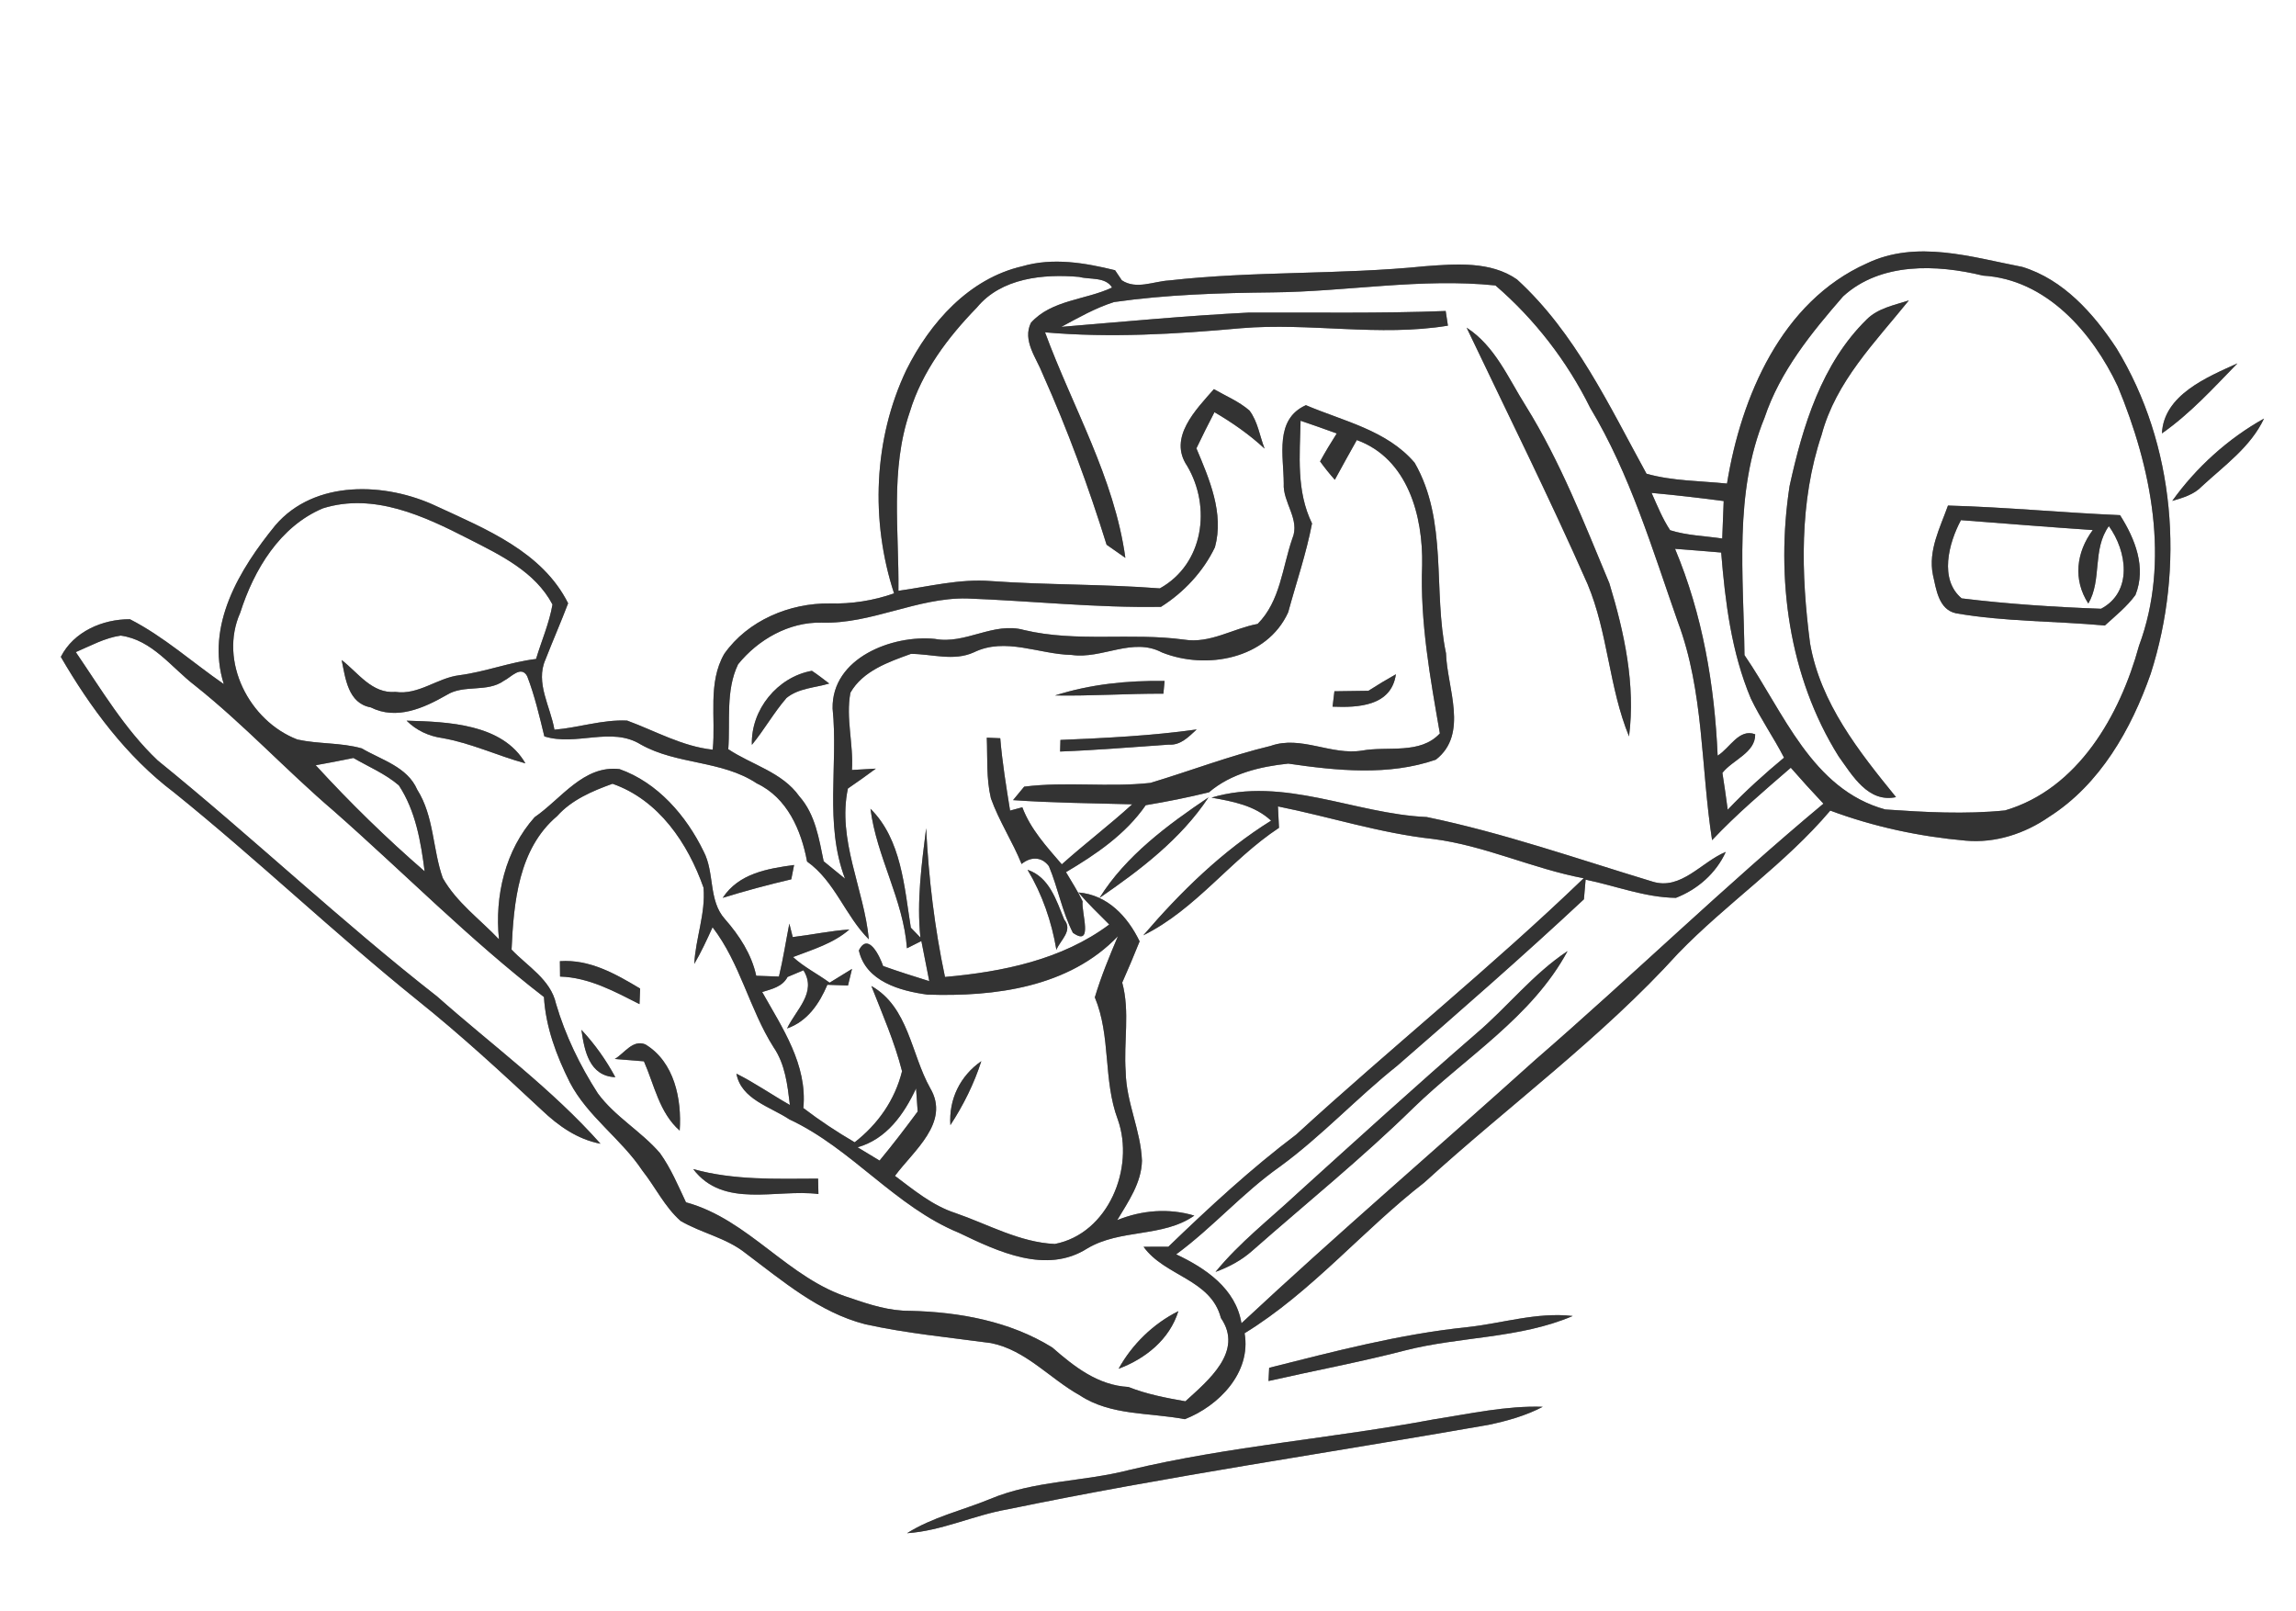 <?xml version="1.0" encoding="UTF-8" ?>
<!DOCTYPE svg PUBLIC "-//W3C//DTD SVG 1.1//EN" "http://www.w3.org/Graphics/SVG/1.1/DTD/svg11.dtd">
<svg width="285pt" height="200pt" viewBox="0 0 285 200" version="1.1" xmlns="http://www.w3.org/2000/svg">
<rect x="0" y="0" width="285" height="200" fill="#808080" stroke="none"/>
<g id="#ffffffff">
<path fill="#FFFFFF" opacity="1.00" d=" M 0.00 0.00 L 285.00 0.00 L 285.00 200.00 L 0.00 200.00 L 0.00 0.00 M 231.69 32.71 C 221.14 37.44 216.12 49.23 214.37 60.02 C 211.04 59.68 207.62 59.71 204.38 58.80 C 199.74 50.36 195.55 41.30 188.30 34.68 C 185.03 32.40 180.71 32.76 176.93 33.04 C 166.35 34.12 155.68 33.61 145.12 34.81 C 143.18 34.92 141.04 35.98 139.25 34.79 C 139.04 34.48 138.62 33.85 138.41 33.54 C 134.66 32.62 130.69 31.94 126.90 33.05 C 120.28 34.57 115.43 40.05 112.51 45.91 C 108.42 54.49 108.04 64.66 110.98 73.65 C 108.42 74.55 105.73 74.97 103.02 74.90 C 98.03 74.83 92.81 77.01 89.90 81.16 C 87.82 84.77 88.87 89.11 88.47 93.05 C 84.67 92.64 81.36 90.73 77.85 89.44 C 74.80 89.29 71.84 90.32 68.82 90.57 C 68.34 87.71 66.42 84.75 67.71 81.86 C 68.62 79.52 69.63 77.22 70.52 74.88 C 67.32 68.48 60.30 65.66 54.18 62.83 C 47.89 59.85 39.06 59.50 34.18 65.20 C 29.74 70.65 25.49 77.62 27.78 84.91 C 23.90 82.23 20.34 79.01 16.13 76.86 C 12.75 76.84 9.14 78.39 7.55 81.53 C 11.21 87.83 15.72 93.92 21.59 98.35 C 31.92 106.67 41.51 115.85 51.83 124.16 C 57.19 128.45 62.24 133.11 67.26 137.79 C 69.31 139.74 71.68 141.42 74.54 141.96 C 68.49 135.14 61.07 129.72 54.27 123.69 C 42.33 114.36 31.33 103.91 19.57 94.38 C 15.47 90.50 12.57 85.56 9.41 80.94 C 11.22 80.17 13.00 79.17 14.98 78.89 C 18.89 79.42 21.27 82.84 24.19 85.08 C 30.27 89.91 35.54 95.63 41.43 100.66 C 50.14 108.33 58.32 116.65 67.52 123.75 C 67.74 127.48 69.07 131.03 70.73 134.34 C 72.95 138.60 77.11 141.34 79.74 145.30 C 81.36 147.35 82.51 149.80 84.48 151.54 C 87.08 153.06 90.15 153.63 92.54 155.54 C 97.15 158.99 101.67 162.89 107.38 164.36 C 112.52 165.50 117.78 165.99 123.00 166.70 C 127.34 167.56 130.31 171.12 134.04 173.19 C 137.88 175.73 142.71 175.31 147.07 176.15 C 151.29 174.51 155.34 170.36 154.49 165.48 C 162.81 160.38 169.13 152.72 176.80 146.77 C 187.26 137.24 198.78 128.84 208.31 118.33 C 214.32 112.12 221.61 107.21 227.19 100.61 C 232.58 102.62 238.25 103.83 243.98 104.34 C 247.67 104.68 251.35 103.47 254.36 101.38 C 260.67 97.36 264.54 90.54 266.96 83.64 C 271.21 70.39 270.03 55.21 262.72 43.23 C 259.87 38.91 256.13 34.69 251.03 33.13 C 244.70 31.91 237.89 29.72 231.69 32.71 M 268.36 53.79 C 271.87 51.34 274.76 48.15 277.73 45.10 C 273.96 46.81 268.58 49.02 268.36 53.79 M 269.64 62.17 C 270.96 61.79 272.36 61.38 273.34 60.34 C 276.12 57.77 279.37 55.48 281.03 51.95 C 276.56 54.44 272.61 58.02 269.64 62.17 M 182.09 164.73 C 173.76 165.59 165.65 167.73 157.54 169.77 C 157.52 170.18 157.48 171.00 157.46 171.41 C 163.10 170.13 168.79 169.07 174.39 167.62 C 181.26 165.86 188.62 166.16 195.22 163.34 C 190.76 162.83 186.47 164.26 182.09 164.73 M 177.98 176.17 C 165.43 178.53 152.63 179.48 140.19 182.45 C 134.47 183.93 128.38 183.75 122.89 186.06 C 119.45 187.47 115.77 188.30 112.59 190.30 C 116.92 190.01 120.87 188.06 125.11 187.33 C 144.88 183.24 164.85 180.34 184.72 176.86 C 187.06 176.37 189.37 175.73 191.50 174.61 C 186.94 174.46 182.46 175.48 177.98 176.17 Z" />
<path fill="#FFFFFF" opacity="1.00" d=" M 228.78 36.79 C 233.42 32.54 240.40 32.80 246.14 34.21 C 254.00 34.66 259.75 41.29 262.88 47.96 C 267.04 58.00 269.42 69.65 265.51 80.16 C 263.16 88.75 257.96 97.93 248.88 100.59 C 243.95 101.09 238.94 100.81 234.01 100.47 C 224.88 97.96 221.40 88.38 216.54 81.31 C 216.44 71.47 215.19 61.21 219.03 51.85 C 220.96 46.08 224.85 41.31 228.78 36.79 M 231.71 39.65 C 226.12 45.13 223.77 52.88 222.14 60.32 C 220.39 71.72 222.03 83.98 228.22 93.87 C 229.93 96.24 231.87 99.67 235.35 98.94 C 230.74 93.27 225.97 87.27 224.68 79.85 C 223.56 71.25 223.32 62.29 226.12 53.96 C 227.88 47.35 232.79 42.45 236.94 37.29 C 235.13 37.88 233.11 38.25 231.71 39.65 M 241.80 62.75 C 240.82 65.51 239.32 68.32 239.93 71.35 C 240.34 73.13 240.63 75.65 242.79 76.12 C 248.88 77.18 255.12 77.07 261.27 77.64 C 262.59 76.44 264.01 75.30 265.07 73.85 C 266.45 70.41 265.01 66.86 263.16 63.94 C 256.03 63.64 248.93 62.94 241.80 62.75 Z" />
<path fill="#FFFFFF" opacity="1.00" d=" M 121.26 38.17 C 124.29 34.49 129.52 33.98 133.96 34.37 C 135.28 34.73 137.22 34.33 138.04 35.69 C 134.75 37.24 130.53 37.21 127.97 40.06 C 126.88 42.27 128.66 44.43 129.43 46.43 C 132.51 53.31 135.12 60.42 137.36 67.61 C 137.94 68.02 139.11 68.83 139.69 69.24 C 138.31 59.26 133.14 50.54 129.72 41.25 C 137.81 41.96 145.95 41.47 154.03 40.74 C 162.59 40.02 171.20 41.82 179.73 40.42 C 179.66 39.97 179.52 39.06 179.45 38.60 C 171.29 38.92 163.12 38.76 154.96 38.80 C 147.20 39.19 139.47 39.93 131.74 40.57 C 133.86 39.43 135.98 38.22 138.29 37.49 C 144.81 36.56 151.40 36.36 157.98 36.29 C 167.19 36.20 176.43 34.48 185.63 35.43 C 190.51 39.63 194.53 44.84 197.39 50.62 C 202.35 58.88 205.10 68.17 208.27 77.19 C 211.52 85.85 211.11 95.26 212.52 104.28 C 215.56 101.05 218.94 98.19 222.29 95.29 C 223.61 96.80 224.96 98.29 226.34 99.75 C 214.09 109.96 202.63 121.10 190.57 131.55 C 178.44 142.48 166.03 153.11 154.10 164.24 C 153.40 159.94 149.64 157.40 146.00 155.69 C 150.53 152.36 154.25 148.06 158.86 144.81 C 164.04 141.03 168.40 136.29 173.41 132.30 C 181.23 125.50 189.04 118.69 196.61 111.62 C 196.66 111.01 196.77 109.79 196.82 109.18 C 200.54 109.94 204.19 111.40 208.03 111.44 C 210.73 110.39 213.01 108.39 214.22 105.74 C 211.21 106.96 208.67 110.55 205.11 109.42 C 195.82 106.61 186.62 103.38 177.10 101.41 C 168.16 101.02 159.34 96.32 150.38 99.00 C 153.02 99.47 155.74 99.96 157.78 101.86 C 151.74 105.61 146.53 110.71 141.92 116.09 C 148.45 112.87 152.74 106.71 158.76 102.75 C 158.73 102.08 158.66 100.75 158.63 100.09 C 165.06 101.38 171.32 103.42 177.87 104.13 C 184.32 104.95 190.22 107.81 196.58 109.01 C 185.10 120.06 172.64 130.06 160.90 140.82 C 155.27 145.07 150.10 149.85 145.03 154.74 C 144.26 154.74 142.72 154.75 141.95 154.75 C 144.58 158.42 150.30 158.75 151.55 163.59 C 154.41 167.75 149.95 171.36 147.14 173.93 C 144.75 173.51 142.34 173.05 140.07 172.15 C 136.29 171.95 133.34 169.63 130.62 167.25 C 125.38 163.99 119.06 162.84 112.95 162.70 C 110.40 162.72 107.96 161.94 105.57 161.11 C 97.84 158.76 93.00 151.37 85.15 149.23 C 84.17 147.15 83.27 145.00 81.92 143.12 C 79.59 140.41 76.34 138.61 74.21 135.71 C 71.99 132.26 70.18 128.53 69.02 124.59 C 68.35 121.57 65.49 119.96 63.50 117.86 C 63.77 111.99 64.35 105.36 69.16 101.29 C 70.96 99.27 73.53 98.18 76.03 97.28 C 81.78 99.29 85.39 104.67 87.33 110.18 C 87.60 113.38 86.34 116.46 86.18 119.64 C 87.04 118.18 87.75 116.63 88.45 115.09 C 91.90 119.58 93.02 125.24 96.02 129.98 C 97.47 132.09 97.75 134.67 98.05 137.15 C 95.82 135.89 93.71 134.41 91.41 133.26 C 92.00 136.46 95.62 137.36 97.99 138.94 C 105.73 142.55 111.10 149.76 119.04 153.02 C 123.87 155.34 129.87 158.20 134.96 154.96 C 139.07 152.50 144.35 153.62 148.25 150.88 C 145.07 149.93 141.74 150.20 138.68 151.44 C 140.04 149.16 141.69 146.83 141.75 144.07 C 141.61 140.30 139.79 136.81 139.73 133.02 C 139.46 129.33 140.28 125.58 139.30 121.96 C 140.05 120.27 140.77 118.56 141.46 116.84 C 139.98 113.78 137.50 111.07 133.86 110.77 C 135.05 112.16 136.39 113.45 137.69 114.75 C 131.84 119.12 124.43 120.63 117.30 121.26 C 116.01 115.18 115.27 109.00 114.96 102.80 C 114.40 107.30 113.78 111.83 114.25 116.37 C 113.96 116.06 113.36 115.45 113.06 115.14 C 112.25 110.10 111.90 104.18 108.05 100.38 C 108.80 106.33 112.13 111.64 112.58 117.70 C 113.03 117.48 113.92 117.03 114.37 116.80 C 114.69 118.46 115.02 120.12 115.35 121.78 C 113.43 121.18 111.51 120.58 109.62 119.90 C 109.23 118.75 107.77 115.61 106.61 117.97 C 107.47 121.81 111.72 122.99 115.11 123.45 C 123.46 123.73 132.69 122.56 138.77 116.20 C 137.71 118.69 136.68 121.19 135.90 123.79 C 137.92 128.62 136.91 134.05 138.75 138.95 C 140.89 144.96 137.57 153.12 130.94 154.40 C 126.58 154.21 122.65 151.96 118.59 150.56 C 115.75 149.64 113.44 147.71 111.09 145.95 C 113.37 142.85 117.99 139.32 115.47 135.07 C 113.08 130.82 112.79 125.00 108.16 122.38 C 109.53 125.87 111.04 129.31 111.97 132.96 C 111.08 136.54 108.98 139.53 106.09 141.78 C 103.88 140.49 101.75 139.08 99.72 137.53 C 100.23 132.13 97.12 127.60 94.61 123.13 C 95.79 122.76 97.11 122.49 97.76 121.26 C 98.25 121.05 99.24 120.64 99.73 120.43 C 101.45 123.18 98.79 125.33 97.70 127.65 C 100.23 126.77 101.70 124.58 102.70 122.23 C 103.34 122.25 104.62 122.30 105.26 122.32 C 105.38 121.81 105.63 120.78 105.76 120.26 C 104.83 120.83 103.90 121.40 102.98 121.97 C 101.48 120.87 99.80 120.04 98.44 118.79 C 100.86 117.86 103.43 117.11 105.43 115.37 C 103.07 115.53 100.75 116.03 98.40 116.31 L 97.98 114.64 C 97.55 116.83 97.21 119.04 96.69 121.21 C 95.75 121.18 94.81 121.15 93.87 121.11 C 93.29 118.43 91.77 116.11 89.99 114.08 C 87.91 111.78 88.73 108.32 87.34 105.68 C 85.19 101.25 81.63 97.13 76.90 95.46 C 72.43 94.94 69.65 99.17 66.36 101.43 C 62.72 105.51 61.38 111.21 61.94 116.59 C 59.58 114.10 56.68 112.02 54.96 108.98 C 53.69 105.39 53.89 101.33 51.79 98.01 C 50.56 95.17 47.36 94.33 44.91 92.89 C 42.30 92.15 39.55 92.37 36.92 91.79 C 30.92 89.49 27.14 82.07 29.82 76.05 C 31.52 70.72 34.73 65.34 40.09 63.09 C 46.40 61.12 52.65 64.06 58.18 66.89 C 62.10 68.89 66.43 70.95 68.58 75.03 C 68.18 77.35 67.22 79.53 66.54 81.79 C 63.30 82.18 60.25 83.39 57.01 83.81 C 54.27 84.15 51.96 86.29 49.09 85.88 C 46.16 86.12 44.47 83.51 42.41 81.92 C 42.88 84.20 43.20 87.29 46.02 87.80 C 49.22 89.41 52.60 87.89 55.43 86.27 C 57.58 84.91 60.46 86.00 62.56 84.49 C 63.43 84.07 64.68 82.54 65.44 83.93 C 66.37 86.35 66.96 88.88 67.57 91.40 C 71.55 92.65 75.87 90.14 79.53 92.40 C 84.02 94.94 89.59 94.34 93.95 97.24 C 97.72 99.02 99.46 103.05 100.18 106.93 C 103.66 109.41 104.90 113.65 107.85 116.59 C 107.25 110.32 103.90 104.23 105.25 97.87 C 106.42 97.07 107.58 96.25 108.72 95.40 C 107.98 95.44 106.50 95.52 105.75 95.57 C 105.96 92.37 104.97 89.15 105.56 85.98 C 107.10 83.27 110.30 82.16 113.07 81.16 C 115.67 81.16 118.37 82.11 120.88 80.97 C 124.80 79.05 128.96 81.21 133.02 81.29 C 136.80 81.84 140.59 79.05 144.23 80.98 C 149.73 83.18 157.27 81.80 159.90 76.00 C 160.90 72.33 162.15 68.70 162.86 64.97 C 160.90 60.96 161.34 56.54 161.44 52.22 C 162.94 52.73 164.44 53.26 165.93 53.80 C 165.20 54.94 164.51 56.09 163.86 57.27 C 164.43 58.06 165.04 58.82 165.69 59.55 C 166.59 57.91 167.49 56.26 168.42 54.62 C 174.76 56.92 176.65 64.06 176.53 70.14 C 176.26 77.18 177.53 84.14 178.73 91.03 C 176.28 93.68 172.30 92.58 169.08 93.16 C 165.23 93.79 161.49 91.24 157.73 92.58 C 152.66 93.80 147.79 95.67 142.81 97.17 C 137.61 97.75 132.33 96.98 127.13 97.64 L 125.75 99.31 C 130.68 99.66 135.61 99.69 140.54 99.83 C 137.71 102.41 134.65 104.73 131.80 107.28 C 129.93 105.10 127.93 102.94 126.90 100.20 C 126.52 100.30 125.76 100.50 125.38 100.61 C 124.90 97.62 124.41 94.64 124.16 91.63 C 123.74 91.62 122.91 91.58 122.49 91.56 C 122.59 94.07 122.41 96.62 123.00 99.09 C 124.01 101.92 125.69 104.46 126.81 107.24 C 127.92 106.32 129.29 106.29 130.20 107.51 C 131.33 110.21 131.84 113.16 133.18 115.78 C 135.77 117.60 134.20 113.23 134.38 111.87 C 133.79 110.61 133.02 109.45 132.32 108.25 C 136.04 106.05 139.72 103.55 142.22 99.94 C 144.85 99.50 147.47 98.98 150.07 98.34 C 152.79 96.01 156.43 95.14 159.91 94.78 C 165.95 95.66 172.37 96.32 178.23 94.29 C 182.34 91.10 179.62 85.37 179.49 81.08 C 177.85 73.24 179.75 64.66 175.60 57.44 C 172.17 53.40 166.74 52.27 162.10 50.29 C 158.18 52.05 159.34 56.58 159.35 60.00 C 159.21 62.38 161.43 64.47 160.41 66.86 C 159.17 70.45 158.93 74.61 156.11 77.44 C 153.04 78.01 150.20 79.91 146.98 79.39 C 140.38 78.49 133.66 79.75 127.12 78.20 C 123.32 77.13 119.84 80.02 116.05 79.30 C 110.76 78.77 103.23 81.66 103.35 87.94 C 104.07 94.98 102.31 102.26 104.89 109.06 C 104.23 108.52 102.90 107.44 102.24 106.90 C 101.66 104.09 101.20 101.07 99.22 98.84 C 97.09 95.83 93.32 94.94 90.40 92.99 C 90.66 89.49 90.05 85.70 91.62 82.45 C 94.10 79.38 97.94 77.19 101.97 77.28 C 108.17 77.48 113.81 74.16 120.01 74.28 C 128.04 74.58 136.06 75.46 144.11 75.32 C 146.93 73.55 149.37 70.94 150.81 67.92 C 151.96 63.71 150.12 59.48 148.51 55.65 C 149.23 54.14 149.98 52.64 150.75 51.16 C 152.97 52.46 155.08 53.93 156.97 55.68 C 156.36 54.10 156.13 52.32 155.09 50.95 C 153.78 49.82 152.16 49.15 150.68 48.30 C 148.46 50.84 144.97 54.31 147.36 57.83 C 150.38 62.94 149.41 70.01 143.97 73.03 C 136.99 72.49 129.97 72.62 122.98 72.12 C 119.11 71.82 115.32 72.80 111.52 73.33 C 111.61 65.94 110.47 58.30 112.93 51.14 C 114.45 46.13 117.65 41.88 121.26 38.17 M 182.05 40.67 C 187.09 51.25 192.33 61.76 197.06 72.49 C 199.61 78.56 199.71 85.33 202.21 91.40 C 203.03 84.98 201.63 78.51 199.77 72.40 C 196.65 64.92 193.70 57.32 189.41 50.41 C 187.23 46.97 185.60 42.97 182.05 40.67 M 93.33 92.45 C 94.87 90.58 96.05 88.45 97.63 86.63 C 99.12 85.41 101.16 85.37 102.93 84.84 C 102.22 84.30 101.52 83.75 100.78 83.26 C 96.51 84.02 93.19 88.08 93.33 92.45 M 130.96 86.32 C 135.44 86.40 139.92 86.08 144.41 86.10 C 144.45 85.70 144.52 84.92 144.56 84.52 C 139.96 84.45 135.35 84.92 130.96 86.32 M 169.86 85.74 C 168.45 85.77 167.05 85.79 165.64 85.80 C 165.58 86.28 165.47 87.23 165.41 87.71 C 168.57 87.84 172.71 87.66 173.27 83.69 C 172.12 84.34 170.98 85.02 169.86 85.74 M 50.47 89.45 C 51.68 90.66 53.22 91.37 54.91 91.61 C 58.47 92.23 61.75 93.80 65.22 94.75 C 62.39 89.82 55.57 89.59 50.47 89.45 M 131.63 91.84 C 131.62 92.20 131.60 92.92 131.59 93.28 C 136.10 93.11 140.59 92.73 145.08 92.42 C 146.55 92.53 147.56 91.44 148.54 90.54 C 142.93 91.33 137.28 91.60 131.63 91.84 M 136.48 111.45 C 141.52 107.99 146.60 104.13 150.01 98.97 C 144.96 102.37 139.74 106.22 136.48 111.45 M 89.71 111.44 C 92.52 110.57 95.36 109.81 98.22 109.14 C 98.31 108.70 98.48 107.81 98.57 107.36 C 95.24 107.82 91.70 108.41 89.71 111.44 M 127.55 107.96 C 129.38 111.01 130.54 114.39 131.13 117.89 C 131.61 116.69 133.22 115.53 132.10 114.14 C 131.12 111.74 130.26 108.87 127.55 107.96 M 183.22 128.30 C 175.73 134.79 168.40 141.46 161.05 148.11 C 157.62 151.31 153.87 154.21 150.88 157.87 C 152.52 157.27 154.09 156.44 155.40 155.28 C 162.10 149.38 169.07 143.76 175.45 137.50 C 181.96 131.18 190.16 126.25 194.58 118.05 C 190.29 120.88 187.11 125.00 183.22 128.30 M 69.50 119.30 C 69.50 119.78 69.52 120.73 69.52 121.21 C 73.11 121.32 76.26 123.05 79.38 124.63 C 79.40 124.15 79.44 123.18 79.46 122.70 C 76.40 120.87 73.19 119.04 69.50 119.30 M 72.17 127.82 C 72.54 130.38 73.13 133.57 76.38 133.70 C 75.23 131.57 73.83 129.59 72.17 127.82 M 76.31 131.44 C 77.22 131.51 79.03 131.66 79.93 131.73 C 81.23 134.68 81.84 138.11 84.37 140.33 C 84.64 136.42 83.71 131.81 80.11 129.63 C 78.54 128.98 77.50 130.75 76.31 131.44 M 117.97 139.65 C 119.58 137.18 120.91 134.52 121.81 131.71 C 119.18 133.54 117.76 136.43 117.97 139.65 M 86.05 145.11 C 89.82 150.06 96.36 147.54 101.59 148.20 C 101.58 147.72 101.56 146.76 101.55 146.29 C 96.34 146.31 91.12 146.51 86.05 145.11 M 138.85 169.89 C 142.20 168.63 145.17 166.26 146.27 162.74 C 143.15 164.30 140.54 166.84 138.85 169.89 Z" />
<path fill="#FFFFFF" opacity="1.00" d=" M 205.01 61.18 C 208.00 61.45 210.98 61.80 213.96 62.19 C 213.90 63.74 213.84 65.29 213.78 66.84 C 211.63 66.52 209.40 66.47 207.31 65.81 C 206.36 64.37 205.71 62.75 205.01 61.18 Z" />
<path fill="#FFFFFF" opacity="1.00" d=" M 243.50 74.27 C 240.69 71.93 241.88 67.42 243.41 64.56 C 248.86 64.98 254.31 65.42 259.77 65.79 C 257.72 68.56 257.30 71.95 259.22 74.91 C 260.95 71.95 259.68 68.22 261.77 65.30 C 264.01 68.39 264.78 73.45 260.80 75.56 C 255.03 75.35 249.22 74.97 243.50 74.27 Z" />
<path fill="#FFFFFF" opacity="1.00" d=" M 207.92 68.12 C 209.83 68.26 211.74 68.42 213.65 68.58 C 214.15 74.73 214.92 80.97 217.33 86.70 C 218.54 89.23 220.17 91.54 221.45 94.04 C 219.01 96.07 216.65 98.19 214.46 100.50 C 214.26 98.97 214.04 97.45 213.80 95.93 C 215.07 94.31 217.91 93.43 217.87 91.14 C 215.86 90.37 214.71 92.88 213.21 93.79 C 212.83 85.03 211.33 76.24 207.92 68.12 Z" />
<path fill="#FFFFFF" opacity="1.00" d=" M 39.19 94.98 C 40.75 94.70 42.32 94.40 43.87 94.08 C 45.77 95.18 47.83 96.04 49.51 97.48 C 51.59 100.64 52.24 104.47 52.71 108.15 C 47.95 104.03 43.44 99.62 39.19 94.98 Z" />
<path fill="#FFFFFF" opacity="1.00" d=" M 106.45 142.40 C 110.04 141.39 112.22 138.30 113.71 135.09 C 113.76 135.81 113.86 137.24 113.91 137.96 C 112.38 140.03 110.82 142.07 109.18 144.05 C 108.27 143.50 107.36 142.95 106.45 142.40 Z" />
</g>
<g id="#4c4d4bff">
<path fill="#333333" opacity="1.00" d=" M 231.69 32.71 C 237.89 29.72 244.70 31.91 251.03 33.13 C 256.13 34.69 259.87 38.91 262.72 43.23 C 270.03 55.21 271.21 70.39 266.96 83.64 C 264.54 90.54 260.67 97.36 254.36 101.38 C 251.35 103.47 247.67 104.68 243.98 104.34 C 238.25 103.83 232.58 102.62 227.19 100.61 C 221.61 107.21 214.32 112.12 208.31 118.33 C 198.78 128.84 187.26 137.24 176.80 146.77 C 169.13 152.72 162.81 160.38 154.49 165.48 C 155.34 170.36 151.29 174.51 147.07 176.15 C 142.71 175.31 137.88 175.73 134.04 173.19 C 130.31 171.12 127.34 167.56 123.00 166.70 C 117.78 165.99 112.52 165.50 107.38 164.36 C 101.67 162.89 97.15 158.99 92.54 155.54 C 90.15 153.63 87.08 153.06 84.48 151.54 C 82.51 149.80 81.36 147.35 79.74 145.30 C 77.11 141.34 72.95 138.60 70.73 134.34 C 69.07 131.03 67.74 127.48 67.52 123.75 C 58.32 116.65 50.14 108.33 41.43 100.66 C 35.54 95.63 30.27 89.91 24.19 85.08 C 21.27 82.84 18.89 79.42 14.98 78.89 C 13.00 79.17 11.22 80.17 9.41 80.94 C 12.57 85.56 15.47 90.50 19.57 94.38 C 31.33 103.91 42.33 114.36 54.27 123.69 C 61.07 129.72 68.49 135.14 74.54 141.96 C 71.68 141.42 69.31 139.74 67.26 137.79 C 62.24 133.11 57.19 128.45 51.83 124.16 C 41.51 115.85 31.92 106.67 21.59 98.35 C 15.72 93.92 11.21 87.83 7.55 81.53 C 9.14 78.39 12.75 76.84 16.13 76.86 C 20.34 79.01 23.90 82.23 27.78 84.91 C 25.49 77.62 29.74 70.65 34.18 65.20 C 39.06 59.50 47.89 59.85 54.18 62.83 C 60.30 65.66 67.32 68.48 70.52 74.88 C 69.63 77.22 68.62 79.52 67.71 81.86 C 66.42 84.75 68.34 87.71 68.82 90.57 C 71.84 90.32 74.80 89.29 77.85 89.44 C 81.36 90.73 84.67 92.64 88.47 93.05 C 88.87 89.11 87.82 84.77 89.90 81.16 C 92.81 77.01 98.03 74.83 103.02 74.90 C 105.73 74.97 108.42 74.55 110.98 73.65 C 108.04 64.66 108.42 54.49 112.51 45.91 C 115.43 40.05 120.28 34.57 126.90 33.05 C 130.69 31.94 134.66 32.62 138.41 33.54 C 138.62 33.85 139.04 34.48 139.25 34.79 C 141.04 35.98 143.18 34.92 145.12 34.81 C 155.68 33.61 166.35 34.12 176.93 33.04 C 180.71 32.76 185.03 32.40 188.30 34.68 C 195.55 41.30 199.74 50.36 204.38 58.80 C 207.62 59.71 211.04 59.68 214.37 60.02 C 216.12 49.23 221.14 37.44 231.69 32.71 M 228.78 36.79 C 224.85 41.31 220.96 46.08 219.03 51.85 C 215.19 61.21 216.44 71.47 216.54 81.31 C 221.40 88.38 224.88 97.96 234.01 100.47 C 238.94 100.81 243.95 101.09 248.88 100.59 C 257.96 97.93 263.16 88.75 265.51 80.16 C 269.42 69.65 267.04 58.00 262.88 47.96 C 259.75 41.29 254.00 34.66 246.14 34.21 C 240.40 32.80 233.42 32.54 228.78 36.79 M 121.26 38.17 C 117.65 41.88 114.45 46.13 112.93 51.14 C 110.47 58.30 111.61 65.94 111.52 73.33 C 115.32 72.80 119.11 71.82 122.98 72.12 C 129.97 72.62 136.99 72.49 143.97 73.03 C 149.41 70.01 150.38 62.94 147.36 57.83 C 144.97 54.31 148.46 50.84 150.68 48.30 C 152.16 49.15 153.78 49.82 155.09 50.95 C 156.13 52.32 156.36 54.10 156.97 55.68 C 155.08 53.93 152.97 52.46 150.75 51.16 C 149.98 52.64 149.23 54.14 148.51 55.65 C 150.12 59.48 151.96 63.71 150.81 67.92 C 149.37 70.94 146.93 73.55 144.11 75.32 C 136.06 75.46 128.04 74.58 120.01 74.28 C 113.81 74.16 108.17 77.48 101.97 77.28 C 97.94 77.19 94.10 79.38 91.62 82.45 C 90.05 85.70 90.66 89.49 90.40 92.99 C 93.32 94.94 97.09 95.83 99.22 98.84 C 101.20 101.07 101.66 104.09 102.24 106.90 C 102.90 107.44 104.23 108.52 104.89 109.06 C 102.31 102.26 104.07 94.98 103.35 87.94 C 103.23 81.66 110.76 78.77 116.05 79.30 C 119.84 80.02 123.32 77.13 127.12 78.20 C 133.66 79.75 140.38 78.49 146.98 79.39 C 150.20 79.91 153.04 78.01 156.11 77.44 C 158.93 74.61 159.17 70.45 160.41 66.86 C 161.43 64.47 159.21 62.38 159.35 60.00 C 159.34 56.58 158.18 52.05 162.10 50.29 C 166.74 52.27 172.17 53.40 175.60 57.44 C 179.75 64.66 177.85 73.24 179.49 81.08 C 179.62 85.37 182.34 91.10 178.23 94.29 C 172.37 96.32 165.95 95.66 159.91 94.78 C 156.43 95.14 152.79 96.01 150.07 98.34 C 147.47 98.98 144.85 99.50 142.22 99.94 C 139.72 103.55 136.04 106.05 132.32 108.25 C 133.02 109.45 133.79 110.61 134.38 111.87 C 134.20 113.23 135.77 117.60 133.18 115.78 C 131.84 113.16 131.33 110.21 130.20 107.51 C 129.29 106.29 127.92 106.32 126.81 107.24 C 125.69 104.46 124.01 101.92 123.00 99.09 C 122.41 96.62 122.59 94.07 122.49 91.56 C 122.91 91.58 123.74 91.62 124.16 91.63 C 124.41 94.64 124.90 97.62 125.38 100.61 C 125.76 100.50 126.52 100.30 126.90 100.20 C 127.93 102.94 129.93 105.10 131.80 107.28 C 134.65 104.73 137.71 102.41 140.54 99.83 C 135.61 99.69 130.68 99.66 125.75 99.31 L 127.13 97.64 C 132.33 96.98 137.61 97.75 142.81 97.17 C 147.79 95.67 152.66 93.80 157.73 92.58 C 161.49 91.24 165.23 93.79 169.08 93.16 C 172.30 92.58 176.28 93.68 178.73 91.03 C 177.53 84.14 176.26 77.18 176.53 70.14 C 176.65 64.06 174.76 56.92 168.42 54.62 C 167.49 56.26 166.59 57.91 165.69 59.55 C 165.04 58.82 164.43 58.06 163.86 57.27 C 164.51 56.09 165.20 54.94 165.93 53.80 C 164.44 53.26 162.94 52.73 161.44 52.22 C 161.34 56.54 160.90 60.96 162.86 64.97 C 162.15 68.70 160.90 72.33 159.90 76.00 C 157.27 81.80 149.73 83.18 144.23 80.98 C 140.59 79.05 136.80 81.84 133.02 81.29 C 128.96 81.21 124.80 79.05 120.88 80.97 C 118.37 82.11 115.67 81.16 113.07 81.16 C 110.30 82.16 107.10 83.27 105.56 85.98 C 104.97 89.15 105.96 92.37 105.75 95.57 C 106.50 95.52 107.98 95.44 108.72 95.40 C 107.58 96.25 106.42 97.07 105.25 97.87 C 103.90 104.23 107.25 110.32 107.85 116.59 C 104.90 113.65 103.66 109.41 100.18 106.93 C 99.46 103.05 97.72 99.02 93.95 97.24 C 89.59 94.34 84.02 94.94 79.53 92.40 C 75.87 90.14 71.55 92.65 67.57 91.40 C 66.96 88.88 66.37 86.35 65.44 83.93 C 64.68 82.54 63.43 84.07 62.56 84.49 C 60.46 86.00 57.58 84.91 55.43 86.27 C 52.60 87.89 49.22 89.41 46.02 87.80 C 43.20 87.29 42.88 84.20 42.41 81.92 C 44.47 83.51 46.16 86.12 49.09 85.88 C 51.96 86.29 54.27 84.15 57.01 83.81 C 60.25 83.39 63.30 82.18 66.54 81.79 C 67.22 79.53 68.18 77.35 68.58 75.03 C 66.43 70.95 62.10 68.89 58.18 66.89 C 52.65 64.06 46.40 61.12 40.09 63.09 C 34.73 65.34 31.52 70.72 29.82 76.05 C 27.14 82.07 30.92 89.49 36.92 91.79 C 39.55 92.37 42.30 92.15 44.91 92.89 C 47.36 94.33 50.56 95.17 51.79 98.01 C 53.89 101.33 53.69 105.39 54.96 108.98 C 56.68 112.02 59.58 114.10 61.94 116.59 C 61.38 111.21 62.72 105.51 66.36 101.43 C 69.65 99.17 72.43 94.94 76.90 95.46 C 81.63 97.13 85.19 101.25 87.34 105.68 C 88.73 108.32 87.91 111.78 89.99 114.08 C 91.77 116.11 93.29 118.43 93.87 121.11 C 94.81 121.15 95.75 121.18 96.69 121.21 C 97.21 119.04 97.55 116.83 97.98 114.64 L 98.40 116.31 C 100.75 116.03 103.07 115.53 105.43 115.37 C 103.43 117.11 100.86 117.86 98.44 118.79 C 99.80 120.04 101.48 120.87 102.98 121.97 C 103.90 121.40 104.83 120.83 105.76 120.26 C 105.63 120.78 105.38 121.81 105.26 122.32 C 104.62 122.30 103.34 122.25 102.70 122.23 C 101.70 124.58 100.23 126.77 97.70 127.65 C 98.79 125.33 101.45 123.18 99.73 120.43 C 99.24 120.64 98.25 121.05 97.76 121.26 C 97.11 122.49 95.79 122.76 94.61 123.13 C 97.12 127.60 100.23 132.13 99.72 137.53 C 101.75 139.08 103.88 140.49 106.09 141.78 C 108.98 139.53 111.08 136.54 111.97 132.96 C 111.04 129.31 109.53 125.87 108.16 122.38 C 112.79 125.00 113.08 130.82 115.47 135.07 C 117.99 139.32 113.37 142.85 111.09 145.95 C 113.44 147.71 115.75 149.64 118.59 150.56 C 122.65 151.96 126.58 154.21 130.94 154.40 C 137.57 153.12 140.89 144.96 138.75 138.95 C 136.91 134.05 137.92 128.62 135.90 123.79 C 136.68 121.19 137.71 118.69 138.77 116.20 C 132.69 122.56 123.46 123.73 115.11 123.45 C 111.72 122.99 107.47 121.81 106.61 117.97 C 107.77 115.61 109.23 118.75 109.62 119.90 C 111.51 120.58 113.43 121.18 115.35 121.78 C 115.02 120.12 114.69 118.46 114.37 116.80 C 113.92 117.03 113.03 117.48 112.58 117.70 C 112.13 111.64 108.80 106.33 108.05 100.38 C 111.90 104.18 112.25 110.10 113.06 115.14 C 113.36 115.45 113.96 116.06 114.25 116.37 C 113.78 111.83 114.40 107.30 114.96 102.80 C 115.27 109.00 116.01 115.18 117.30 121.26 C 124.43 120.63 131.84 119.12 137.69 114.75 C 136.39 113.45 135.05 112.16 133.86 110.77 C 137.50 111.07 139.98 113.78 141.46 116.84 C 140.77 118.56 140.05 120.27 139.30 121.96 C 140.28 125.58 139.46 129.33 139.73 133.02 C 139.79 136.81 141.61 140.30 141.75 144.07 C 141.69 146.83 140.04 149.16 138.68 151.44 C 141.74 150.20 145.07 149.93 148.25 150.88 C 144.35 153.62 139.07 152.50 134.96 154.96 C 129.87 158.20 123.87 155.34 119.04 153.02 C 111.10 149.76 105.73 142.55 97.99 138.94 C 95.62 137.36 92.00 136.46 91.41 133.26 C 93.71 134.41 95.82 135.89 98.05 137.15 C 97.75 134.67 97.47 132.09 96.02 129.98 C 93.02 125.24 91.90 119.58 88.45 115.09 C 87.75 116.63 87.04 118.18 86.18 119.64 C 86.34 116.46 87.60 113.38 87.33 110.18 C 85.39 104.67 81.78 99.29 76.03 97.28 C 73.53 98.18 70.96 99.27 69.16 101.29 C 64.35 105.36 63.77 111.99 63.50 117.86 C 65.49 119.96 68.35 121.57 69.02 124.59 C 70.18 128.53 71.99 132.26 74.21 135.71 C 76.34 138.61 79.59 140.41 81.92 143.12 C 83.27 145.00 84.17 147.15 85.15 149.23 C 93.00 151.37 97.84 158.76 105.57 161.11 C 107.96 161.94 110.40 162.72 112.95 162.70 C 119.06 162.84 125.38 163.99 130.62 167.25 C 133.34 169.63 136.29 171.95 140.07 172.15 C 142.34 173.05 144.75 173.51 147.14 173.93 C 149.95 171.36 154.41 167.75 151.55 163.59 C 150.30 158.75 144.58 158.42 141.95 154.75 C 142.72 154.75 144.26 154.74 145.03 154.74 C 150.10 149.85 155.27 145.07 160.90 140.82 C 172.64 130.06 185.10 120.06 196.58 109.01 C 190.22 107.81 184.32 104.95 177.87 104.13 C 171.32 103.42 165.06 101.38 158.63 100.09 C 158.66 100.75 158.73 102.08 158.76 102.75 C 152.74 106.71 148.45 112.87 141.92 116.09 C 146.53 110.71 151.74 105.61 157.78 101.86 C 155.74 99.96 153.02 99.47 150.38 99.00 C 159.34 96.32 168.16 101.02 177.10 101.41 C 186.62 103.38 195.82 106.61 205.11 109.42 C 208.67 110.55 211.21 106.96 214.22 105.74 C 213.01 108.39 210.73 110.39 208.03 111.44 C 204.19 111.40 200.54 109.94 196.82 109.18 C 196.77 109.79 196.66 111.01 196.61 111.62 C 189.04 118.69 181.23 125.50 173.41 132.30 C 168.40 136.29 164.04 141.03 158.86 144.81 C 154.25 148.06 150.53 152.36 146.00 155.69 C 149.64 157.40 153.40 159.94 154.10 164.24 C 166.03 153.11 178.44 142.48 190.57 131.55 C 202.63 121.10 214.09 109.96 226.34 99.75 C 224.96 98.29 223.61 96.80 222.29 95.29 C 218.94 98.19 215.56 101.05 212.52 104.28 C 211.11 95.26 211.52 85.85 208.27 77.19 C 205.10 68.17 202.35 58.88 197.39 50.62 C 194.53 44.84 190.51 39.63 185.63 35.43 C 176.43 34.48 167.19 36.20 157.98 36.29 C 151.40 36.36 144.81 36.56 138.29 37.49 C 135.98 38.22 133.86 39.43 131.74 40.57 C 139.47 39.93 147.20 39.19 154.96 38.80 C 163.12 38.76 171.29 38.92 179.45 38.60 C 179.52 39.06 179.66 39.97 179.73 40.42 C 171.20 41.82 162.59 40.02 154.03 40.74 C 145.95 41.47 137.81 41.96 129.72 41.25 C 133.14 50.54 138.31 59.26 139.69 69.24 C 139.11 68.83 137.94 68.02 137.36 67.61 C 135.12 60.42 132.51 53.31 129.43 46.43 C 128.66 44.43 126.88 42.27 127.97 40.06 C 130.53 37.21 134.75 37.24 138.04 35.69 C 137.22 34.33 135.28 34.73 133.96 34.37 C 129.52 33.98 124.29 34.49 121.26 38.17 M 205.01 61.18 C 205.71 62.75 206.36 64.37 207.31 65.81 C 209.40 66.47 211.63 66.52 213.78 66.84 C 213.84 65.29 213.90 63.74 213.96 62.19 C 210.98 61.80 208.00 61.45 205.01 61.18 M 207.92 68.12 C 211.33 76.24 212.83 85.03 213.21 93.79 C 214.71 92.88 215.86 90.37 217.87 91.14 C 217.91 93.43 215.07 94.31 213.80 95.93 C 214.04 97.45 214.26 98.97 214.46 100.50 C 216.65 98.19 219.01 96.07 221.45 94.04 C 220.17 91.54 218.54 89.23 217.33 86.70 C 214.92 80.97 214.15 74.73 213.65 68.58 C 211.74 68.42 209.83 68.26 207.92 68.12 M 39.19 94.98 C 43.44 99.62 47.95 104.03 52.71 108.15 C 52.24 104.47 51.59 100.64 49.51 97.48 C 47.83 96.04 45.77 95.18 43.87 94.08 C 42.32 94.40 40.75 94.70 39.19 94.98 M 106.45 142.40 C 107.36 142.95 108.27 143.50 109.18 144.05 C 110.82 142.07 112.38 140.03 113.91 137.96 C 113.86 137.24 113.76 135.81 113.71 135.09 C 112.22 138.30 110.04 141.39 106.45 142.40 Z" />
<path fill="#333333" opacity="1.00" d=" M 231.71 39.65 C 233.11 38.25 235.13 37.88 236.94 37.29 C 232.79 42.45 227.88 47.35 226.12 53.96 C 223.32 62.29 223.56 71.25 224.68 79.85 C 225.97 87.27 230.74 93.27 235.35 98.94 C 231.87 99.67 229.93 96.24 228.22 93.87 C 222.03 83.98 220.39 71.72 222.14 60.32 C 223.77 52.88 226.12 45.13 231.71 39.65 Z" />
<path fill="#333333" opacity="1.00" d=" M 182.05 40.67 C 185.60 42.97 187.23 46.97 189.41 50.41 C 193.70 57.32 196.65 64.92 199.77 72.40 C 201.63 78.51 203.03 84.98 202.21 91.40 C 199.71 85.33 199.61 78.56 197.06 72.49 C 192.33 61.76 187.09 51.25 182.05 40.67 Z" />
<path fill="#333333" opacity="1.00" d=" M 268.36 53.79 C 268.58 49.02 273.96 46.81 277.73 45.10 C 274.76 48.15 271.87 51.34 268.36 53.79 Z" />
<path fill="#333333" opacity="1.00" d=" M 269.64 62.17 C 272.61 58.02 276.56 54.44 281.03 51.95 C 279.37 55.48 276.12 57.77 273.34 60.34 C 272.36 61.38 270.96 61.79 269.64 62.17 Z" />
<path fill="#333333" opacity="1.00" d=" M 241.80 62.75 C 248.93 62.94 256.03 63.64 263.16 63.94 C 265.01 66.86 266.45 70.41 265.07 73.85 C 264.01 75.30 262.59 76.44 261.27 77.64 C 255.12 77.07 248.88 77.18 242.79 76.12 C 240.63 75.65 240.34 73.13 239.93 71.35 C 239.32 68.32 240.82 65.51 241.80 62.75 M 243.50 74.27 C 249.22 74.97 255.03 75.35 260.80 75.56 C 264.78 73.45 264.01 68.39 261.77 65.30 C 259.68 68.22 260.95 71.95 259.22 74.91 C 257.30 71.95 257.72 68.56 259.77 65.79 C 254.31 65.42 248.86 64.98 243.41 64.56 C 241.88 67.42 240.69 71.93 243.50 74.27 Z" />
<path fill="#333333" opacity="1.00" d=" M 93.33 92.45 C 93.19 88.08 96.51 84.02 100.78 83.26 C 101.52 83.75 102.22 84.30 102.93 84.84 C 101.16 85.37 99.12 85.41 97.63 86.63 C 96.05 88.45 94.87 90.58 93.33 92.45 Z" />
<path fill="#333333" opacity="1.00" d=" M 130.96 86.32 C 135.35 84.92 139.96 84.45 144.56 84.52 C 144.52 84.92 144.45 85.70 144.41 86.10 C 139.92 86.08 135.44 86.40 130.96 86.32 Z" />
<path fill="#333333" opacity="1.00" d=" M 169.86 85.74 C 170.98 85.02 172.12 84.34 173.27 83.69 C 172.71 87.66 168.57 87.84 165.41 87.71 C 165.47 87.23 165.58 86.28 165.64 85.80 C 167.05 85.79 168.45 85.77 169.86 85.74 Z" />
<path fill="#333333" opacity="1.00" d=" M 50.47 89.45 C 55.57 89.59 62.39 89.82 65.22 94.75 C 61.75 93.80 58.47 92.23 54.91 91.61 C 53.22 91.37 51.68 90.66 50.47 89.45 Z" />
<path fill="#333333" opacity="1.00" d=" M 131.63 91.84 C 137.28 91.60 142.93 91.33 148.54 90.54 C 147.56 91.44 146.55 92.53 145.08 92.42 C 140.59 92.73 136.10 93.11 131.59 93.28 C 131.60 92.92 131.62 92.20 131.63 91.84 Z" />
<path fill="#333333" opacity="1.00" d=" M 136.48 111.45 C 139.74 106.22 144.96 102.37 150.01 98.97 C 146.60 104.13 141.52 107.99 136.48 111.45 Z" />
<path fill="#333333" opacity="1.00" d=" M 89.71 111.44 C 91.70 108.41 95.24 107.82 98.57 107.36 C 98.48 107.81 98.31 108.70 98.22 109.14 C 95.36 109.81 92.52 110.57 89.71 111.44 Z" />
<path fill="#333333" opacity="1.00" d=" M 127.55 107.96 C 130.26 108.87 131.12 111.74 132.10 114.14 C 133.22 115.53 131.61 116.69 131.13 117.89 C 130.54 114.39 129.38 111.01 127.55 107.96 Z" />
<path fill="#333333" opacity="1.00" d=" M 183.22 128.30 C 187.11 125.00 190.29 120.88 194.58 118.05 C 190.16 126.25 181.96 131.18 175.45 137.50 C 169.07 143.76 162.10 149.38 155.40 155.28 C 154.09 156.44 152.52 157.27 150.88 157.87 C 153.87 154.21 157.62 151.31 161.05 148.11 C 168.40 141.46 175.73 134.79 183.22 128.30 Z" />
<path fill="#333333" opacity="1.00" d=" M 69.50 119.30 C 73.19 119.04 76.40 120.87 79.46 122.70 C 79.44 123.18 79.40 124.15 79.38 124.63 C 76.26 123.05 73.11 121.32 69.52 121.21 C 69.52 120.73 69.50 119.78 69.50 119.30 Z" />
<path fill="#333333" opacity="1.00" d=" M 72.17 127.82 C 73.83 129.59 75.23 131.57 76.38 133.70 C 73.13 133.57 72.54 130.38 72.17 127.82 Z" />
<path fill="#333333" opacity="1.00" d=" M 76.31 131.44 C 77.50 130.75 78.54 128.98 80.11 129.63 C 83.71 131.81 84.64 136.42 84.37 140.33 C 81.84 138.11 81.23 134.68 79.93 131.73 C 79.03 131.66 77.22 131.51 76.31 131.44 Z" />
<path fill="#333333" opacity="1.00" d=" M 117.97 139.65 C 117.76 136.43 119.18 133.54 121.81 131.71 C 120.91 134.52 119.58 137.18 117.97 139.65 Z" />
<path fill="#333333" opacity="1.00" d=" M 86.05 145.11 C 91.12 146.51 96.34 146.31 101.55 146.29 C 101.56 146.76 101.58 147.72 101.59 148.20 C 96.36 147.54 89.82 150.06 86.05 145.11 Z" />
<path fill="#333333" opacity="1.00" d=" M 138.85 169.89 C 140.54 166.84 143.15 164.30 146.27 162.74 C 145.17 166.26 142.20 168.63 138.85 169.89 Z" />
<path fill="#333333" opacity="1.00" d=" M 182.09 164.73 C 186.47 164.26 190.76 162.83 195.22 163.34 C 188.62 166.16 181.26 165.86 174.39 167.62 C 168.79 169.07 163.10 170.13 157.46 171.41 C 157.48 171.00 157.52 170.18 157.54 169.77 C 165.65 167.73 173.76 165.59 182.09 164.73 Z" />
<path fill="#333333" opacity="1.00" d=" M 177.98 176.17 C 182.46 175.48 186.94 174.46 191.50 174.61 C 189.37 175.73 187.06 176.37 184.72 176.86 C 164.85 180.34 144.88 183.24 125.11 187.33 C 120.87 188.06 116.92 190.01 112.59 190.30 C 115.77 188.30 119.45 187.47 122.89 186.06 C 128.38 183.75 134.47 183.93 140.19 182.45 C 152.63 179.48 165.43 178.53 177.98 176.17 Z" />
</g>
</svg>
